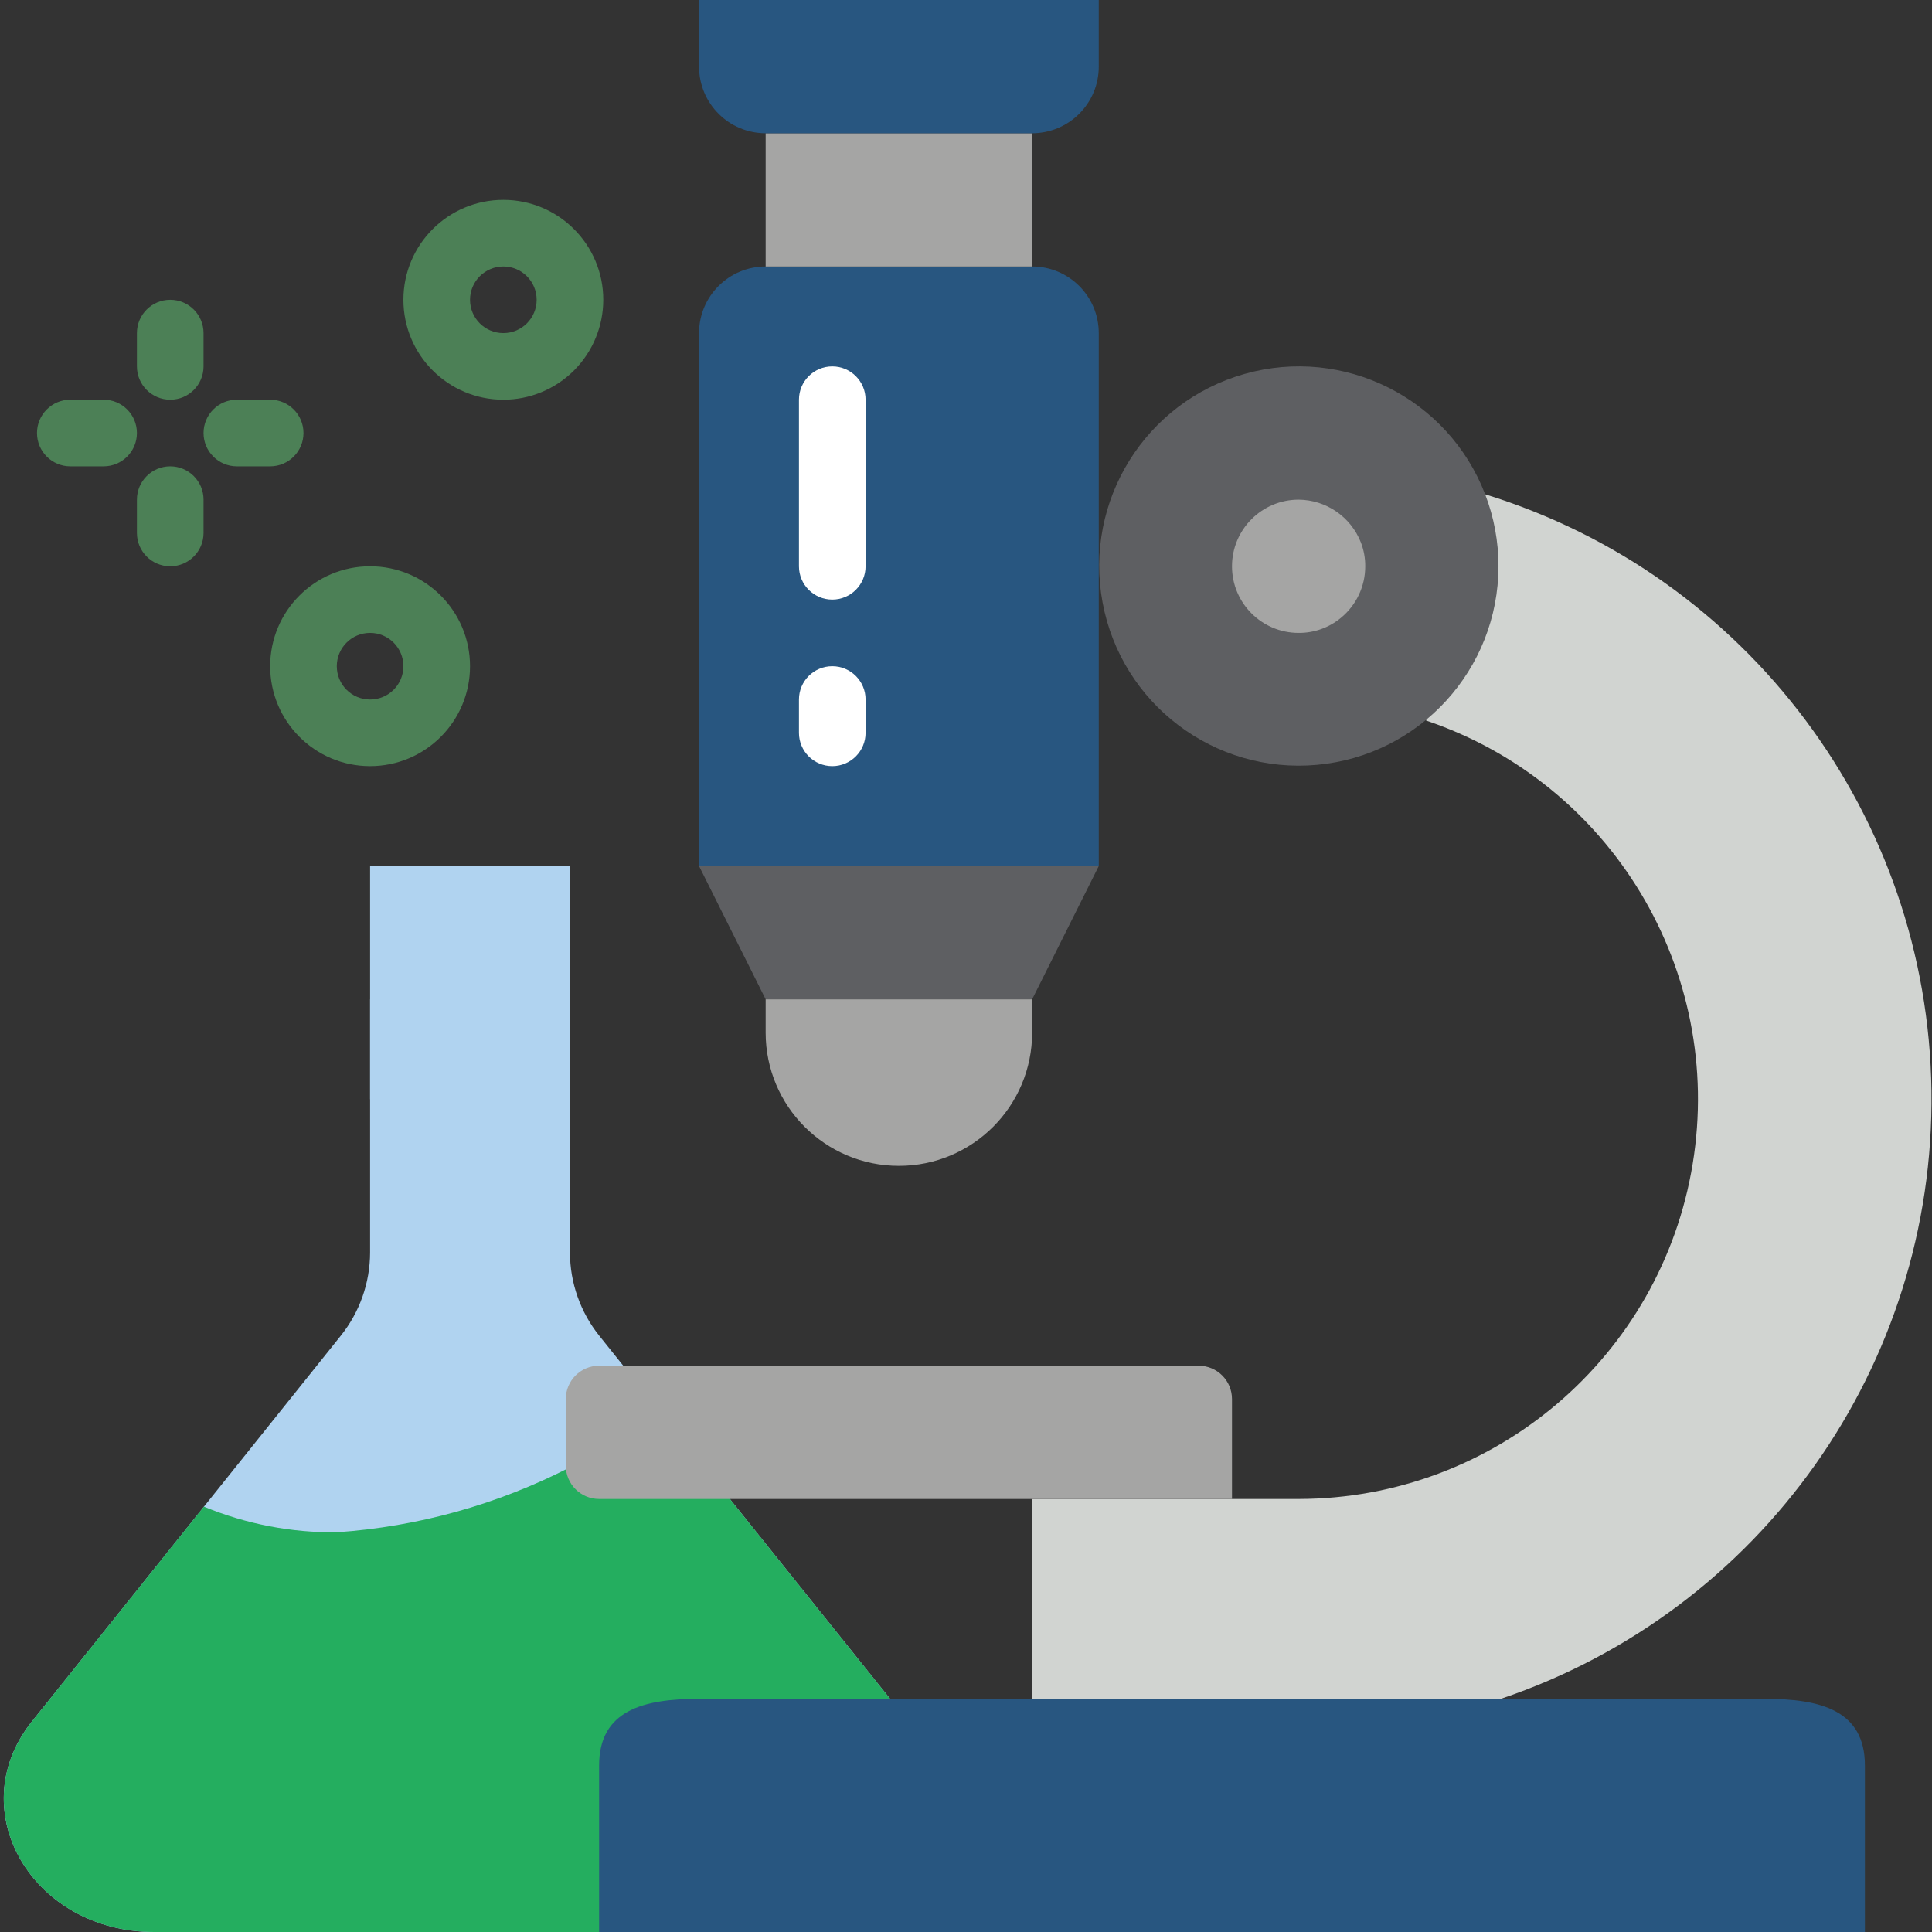 <svg height="512pt" viewBox="-1 0 512 512" width="512pt" xmlns="http://www.w3.org/2000/svg"><rect x="-1" y="0" width="512" height="512" fill="#333333" stroke="none"/><path d="m97.078 229.516h52.969v61.793h-52.969zm0 0" fill="#b0d3f0"/><path d="m207.25 512h-167.371c-32.047 0-50.938-31.781-32.84-55.262l82.273-102.754c5.016-6.262 7.754-14.043 7.766-22.066v-67.09h52.969v67.09c.012 8.023 2.75 15.805 7.766 22.066l6.355 7.945 28.25 35.312 42.461 52.965zm0 0" fill="#b0d3f0"/><path d="m234.879 450.207-27.629 61.793h-167.371c-32.047 0-50.938-31.781-32.84-55.262l45.992-57.465c11.164 4.609 23.145 6.922 35.223 6.797 21.551-1.492 42.574-7.348 61.793-17.215l26.922-10.945 15.449 19.332zm0 0" fill="#24ae5f"/><g fill="#4c8056"><path d="m97.078 203.035c-14.625 0-26.48-11.855-26.48-26.484 0-14.625 11.855-26.48 26.48-26.48 14.629 0 26.484 11.855 26.484 26.48 0 14.629-11.855 26.484-26.484 26.484zm0-35.312c-4.875 0-8.824 3.953-8.824 8.828s3.949 8.828 8.824 8.828c4.879 0 8.828-3.953 8.828-8.828s-3.949-8.828-8.828-8.828zm0 0"/><path d="m132.391 105.93c-14.625 0-26.484-11.855-26.484-26.48 0-14.629 11.859-26.484 26.484-26.484s26.484 11.855 26.484 26.484c0 7.023-2.793 13.758-7.758 18.727-4.969 4.965-11.703 7.754-18.727 7.754zm0-35.309c-4.875 0-8.828 3.953-8.828 8.828s3.953 8.828 8.828 8.828 8.828-3.953 8.828-8.828-3.953-8.828-8.828-8.828zm0 0"/><path d="m44.113 105.93c-4.875 0-8.828-3.949-8.828-8.828v-8.824c0-4.875 3.953-8.828 8.828-8.828s8.828 3.953 8.828 8.828v8.824c0 4.879-3.953 8.828-8.828 8.828zm0 0"/><path d="m44.113 150.07c-4.875 0-8.828-3.953-8.828-8.828v-8.828c0-4.875 3.953-8.828 8.828-8.828s8.828 3.953 8.828 8.828v8.828c0 4.875-3.953 8.828-8.828 8.828zm0 0"/><path d="m26.461 123.586h-8.828c-4.875 0-8.828-3.953-8.828-8.828s3.953-8.828 8.828-8.828h8.828c4.875 0 8.824 3.953 8.824 8.828s-3.949 8.828-8.824 8.828zm0 0"/><path d="m70.598 123.586h-8.828c-4.875 0-8.828-3.953-8.828-8.828s3.953-8.828 8.828-8.828h8.828c4.875 0 8.828 3.953 8.828 8.828s-3.953 8.828-8.828 8.828zm0 0"/></g><path d="m493.219 467.863v44.137h-335.449v-44.137c0-14.656 11.828-17.656 26.484-17.656h282.48c14.656 0 26.484 3 26.484 17.656zm0 0" fill="#285680"/><path d="m392.582 131c69.551 21.457 117.328 85.316 118.273 158.094.945 72.777-45.156 137.859-114.121 161.113h-124.207v-52.965h70.621c51.859-.055 96.059-37.645 104.434-88.82 8.379-51.18-21.531-100.898-70.668-117.48zm0 0" fill="#d1d4d1"/><path d="m396.113 150.07c-.031 27.332-20.879 50.137-48.098 52.621-27.219 2.48-51.848-16.18-56.824-43.055-4.977-26.871 11.336-53.113 37.641-60.543 26.301-7.43 53.934 6.398 63.75 31.906 2.344 6.086 3.539 12.551 3.531 19.07zm0 0" fill="#5e5f62"/><path d="m343.148 167.723c-9.75 0-17.656-7.902-17.656-17.652 0-9.754 7.906-17.656 17.656-17.656 7.309.055 13.848 4.555 16.508 11.359.773 2.008 1.164 4.145 1.148 6.297.008 5.285-2.355 10.297-6.438 13.656-3.148 2.613-7.125 4.031-11.219 3.996zm0 0" fill="#a5a5a4"/><path d="m325.492 370.758v26.484h-167.723c-4.875 0-8.828-3.953-8.828-8.828v-17.656c0-4.875 3.953-8.828 8.828-8.828h158.898c4.875 0 8.824 3.953 8.824 8.828zm0 0" fill="#a5a5a4"/><path d="m201.906 70.621h70.621c9.75 0 17.656 7.902 17.656 17.656v141.238h-105.93v-141.238c0-9.754 7.902-17.656 17.652-17.656zm0 0" fill="#285680"/><path d="m272.527 264.828h-70.621l-17.652-35.312h105.93zm0 0" fill="#5e5f62"/><path d="m201.906 264.828h70.621v8.828c0 19.5-15.809 35.309-35.309 35.309-19.504 0-35.312-15.809-35.312-35.309zm0 0" fill="#a5a5a4"/><path d="m201.906 35.309h70.621v35.312h-70.621zm0 0" fill="#a5a5a4"/><path d="m184.254 0h105.93v17.656c0 9.75-7.906 17.652-17.656 17.652h-70.621c-9.75 0-17.652-7.902-17.652-17.652zm0 0" fill="#285680"/><path d="m219.562 158.898c-4.875 0-8.828-3.953-8.828-8.828v-44.141c0-4.875 3.953-8.828 8.828-8.828s8.828 3.953 8.828 8.828v44.141c0 4.875-3.953 8.828-8.828 8.828zm0 0" fill="#fff"/><path d="m219.562 203.035c-4.875 0-8.828-3.953-8.828-8.828v-8.828c0-4.875 3.953-8.828 8.828-8.828s8.828 3.953 8.828 8.828v8.828c0 4.875-3.953 8.828-8.828 8.828zm0 0" fill="#fff"/></svg>
